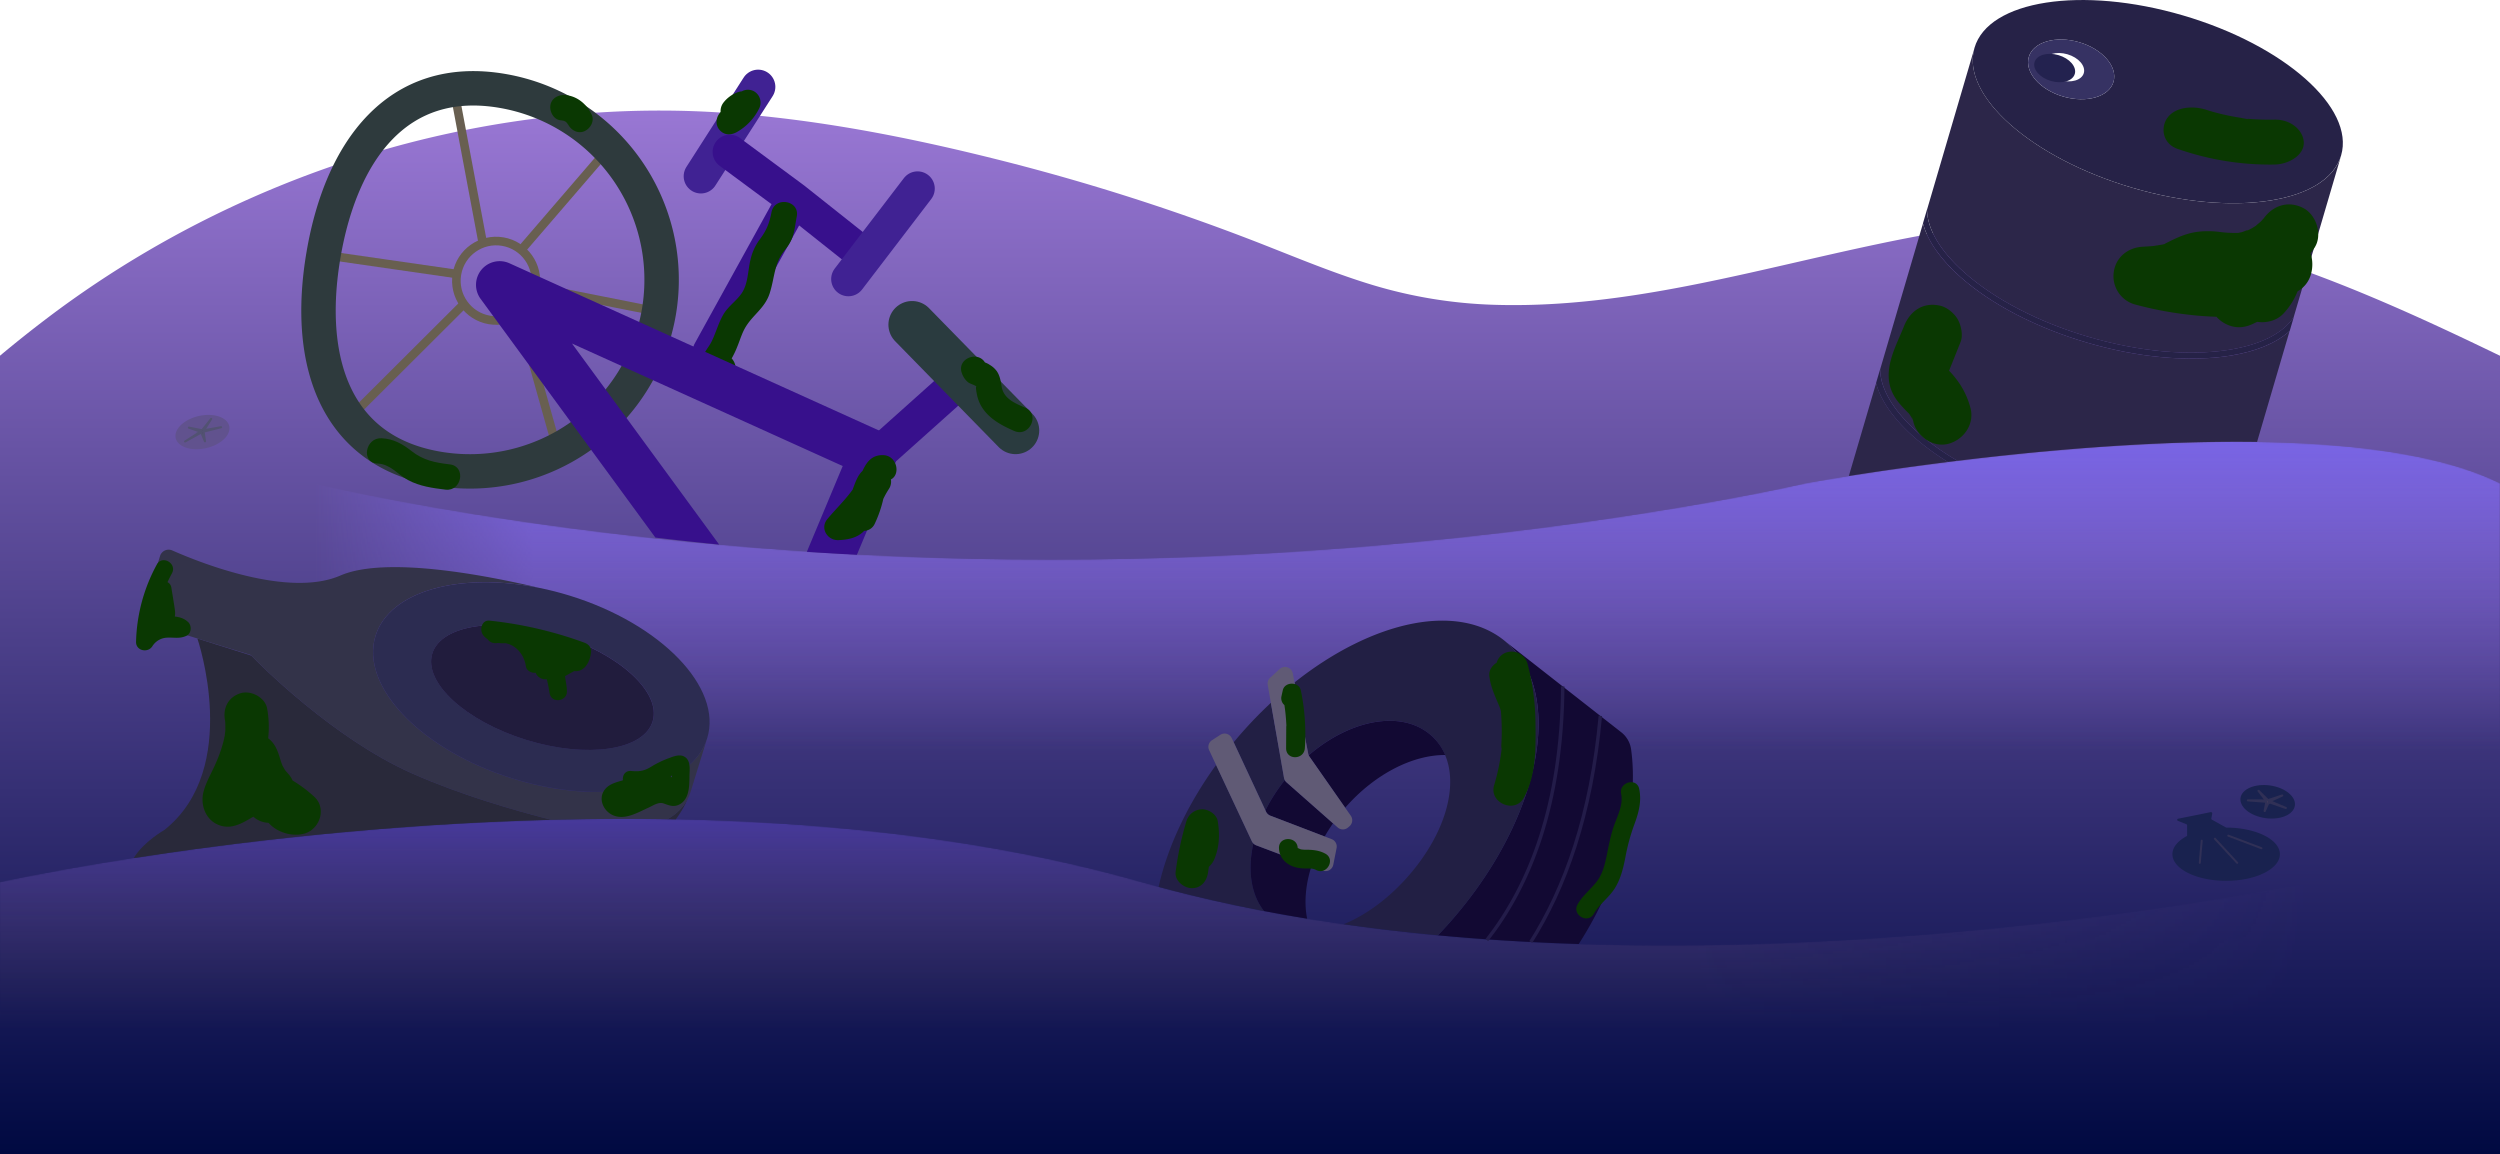 <svg id="pollution" xmlns="http://www.w3.org/2000/svg" xmlns:xlink="http://www.w3.org/1999/xlink" viewBox="0 0 1985.33 916.61"><defs><style>.cls-1{fill:url(#linear-gradient);}.cls-2{fill:url(#linear-gradient-2);}.cls-3{fill:url(#linear-gradient-3);}.cls-4{mask:url(#mask);}.cls-5{fill:url(#linear-gradient-4);}.cls-6{mask:url(#mask-2);}.cls-7{fill:url(#linear-gradient-5);}.cls-10,.cls-11,.cls-12,.cls-15,.cls-19,.cls-8,.cls-9{fill:none;}.cls-8{stroke:#685f50;stroke-width:6.83px;}.cls-10,.cls-12,.cls-19,.cls-29,.cls-30,.cls-32,.cls-8{stroke-miterlimit:10;}.cls-9{stroke:#37108c;}.cls-10,.cls-11,.cls-29,.cls-9{stroke-linecap:round;}.cls-11,.cls-9{stroke-linejoin:round;}.cls-11,.cls-12,.cls-9{stroke-width:27.34px;}.cls-10{stroke:#2a3b3f;stroke-width:37.59px;}.cls-11{stroke:#402293;}.cls-12{stroke:#2e3a3d;}.cls-13{fill:#0a3802;}.cls-14{fill:#37108c;}.cls-16{fill:#120933;}.cls-17{fill:#221f44;}.cls-18{fill:#605a75;}.cls-19{stroke:#231c49;stroke-width:2.73px;}.cls-20{fill:#2c2649;}.cls-21{fill:#262247;}.cls-22{fill:#363263;}.cls-23{fill:#23224f;}.cls-24{fill:#29293a;}.cls-25{fill:#333349;}.cls-26{fill:#2c2c51;}.cls-27{fill:#211c3d;}.cls-28{fill:#19224f;}.cls-29,.cls-30,.cls-32{fill:#483d59;stroke-width:1.58px;}.cls-29,.cls-30{stroke:#303056;}.cls-31{fill:#61528e;}.cls-32{stroke:#525272;}</style><linearGradient id="linear-gradient" x1="3973.82" y1="-845.19" x2="2138.26" y2="-845.19" gradientUnits="userSpaceOnUse"><stop offset="0" stop-color="#aa7e52" stop-opacity="0"/><stop offset="0.27" stop-color="#aa7e52"/></linearGradient><linearGradient id="linear-gradient-2" x1="2387.32" y1="-1105.87" x2="4123.59" y2="-1105.87" gradientUnits="userSpaceOnUse"><stop offset="0" stop-color="#aa7e52" stop-opacity="0"/><stop offset="0.1" stop-color="#aa7e52" stop-opacity="0.7"/></linearGradient><linearGradient id="linear-gradient-3" x1="3130.92" y1="-662.52" x2="3130.92" y2="-1491.38" gradientUnits="userSpaceOnUse"><stop offset="0" stop-color="#000941"/><stop offset="1" stop-color="#9977d4"/></linearGradient><mask id="mask" x="0" y="650.21" width="1835.56" height="167.45" maskUnits="userSpaceOnUse"><g transform="translate(-2138.26 1579.14)"><path class="cls-1" d="M2138.26-761.47V-878.63s509.88-113.15,906.45,0,929.11,0,929.11,0v117.16"/></g></mask><linearGradient id="linear-gradient-4" x1="3056.04" y1="-761.47" x2="3056.04" y2="-928.92" gradientUnits="userSpaceOnUse"><stop offset="0" stop-color="#aa7e52" stop-opacity="0"/><stop offset="1" stop-color="#7856ff" stop-opacity="0.3"/></linearGradient><mask id="mask-2" x="249.06" y="350.89" width="1736.27" height="244.74" maskUnits="userSpaceOnUse"><g transform="translate(-2138.26 1579.14)"><path class="cls-2" d="M4123.59-983.5v-211.8c-149.8-74.13-551.52,0-551.52,0s-258.74,60.61-599.18,60.61-585.56-60.61-585.56-60.61v211.8"/></g></mask><linearGradient id="linear-gradient-5" x1="3255.45" y1="-983.5" x2="3255.45" y2="-1228.25" gradientUnits="userSpaceOnUse"><stop offset="0" stop-color="#aa7eff" stop-opacity="0"/><stop offset="1" stop-color="#7f6bff"/></linearGradient></defs><title>seafloor</title><path class="cls-3" d="M3730.06-1401.88c-135.91,14.18-267.39,69.1-405.2,64.79a372.57,372.57,0,0,1-97-15.86c-33.19-10.07-65.1-23.82-97.44-36.25A1732.66,1732.66,0,0,0,2928.23-1453c-70.69-17.65-142.79-31.65-215.57-36.62-64.88-4.43-130-.16-194,11.63-123.51,22.76-242.33,75.38-342.46,151.14q-19.35,14.65-38,30.24v634.14H4123.59v-634.14C4002-1355.44,3864.62-1415.91,3730.06-1401.88Z" transform="translate(-2138.26 1579.14)"/><g class="cls-4"><path class="cls-5" d="M2138.26-761.47V-878.63s509.88-113.15,906.45,0,929.11,0,929.11,0v117.16" transform="translate(-2138.26 1579.14)"/></g><g class="cls-6"><path class="cls-7" d="M4123.59-983.5v-211.8c-149.8-74.13-551.52,0-551.52,0s-258.74,60.61-599.18,60.61-585.56-60.61-585.56-60.61v211.8" transform="translate(-2138.26 1579.14)"/></g><circle class="cls-8" cx="2532.33" cy="-1356.19" r="31.56" transform="translate(1305.53 2947.13) rotate(-80.33)"/><line class="cls-8" x1="360.51" y1="71.15" x2="383.43" y2="193.24"/><line class="cls-8" x1="368.43" y1="241.34" x2="277.38" y2="332.15"/><line class="cls-8" x1="362.95" y1="217.64" x2="256.91" y2="202.34"/><line class="cls-8" x1="413.94" y1="198.44" x2="483.67" y2="117.45"/><line class="cls-8" x1="412.16" y1="248.8" x2="442.75" y2="357.55"/><line class="cls-8" x1="523.25" y1="247.74" x2="425.18" y2="228.25"/><line class="cls-9" x1="765.4" y1="299.85" x2="696.97" y2="361.07"/><line class="cls-10" x1="724.31" y1="257.84" x2="806.49" y2="341.86"/><line class="cls-11" x1="556.6" y1="139.96" x2="602.06" y2="68.98"/><polyline class="cls-9" points="684.64 201.28 630.46 158.27 579.58 120.65 630.46 158.27 563.7 279.32"/><line class="cls-11" x1="728.66" y1="149.76" x2="673.73" y2="221.6"/><path class="cls-12" d="M2661.51-1331.4a152.18,152.18,0,0,1-175.58,124.45c-82.85-14.12-104.88-87-90.76-169.84s59-144.31,141.9-130.19A152.18,152.18,0,0,1,2661.51-1331.4Z" transform="translate(-2138.26 1579.14)"/><path class="cls-13" d="M2952.43-1255.36c-8.32-3.62-17.19-7.16-18.77-16.91-0.7-4.33-1.36-8.71-4-12.36a18.43,18.43,0,0,0-5.32-4.7,14.89,14.89,0,0,0-3.26-1.73l-0.73-.38c-6-9.52-22.76-2.57-18.11,9a15.85,15.85,0,0,0,4.75,6.83c1.66,1.33,5.26,2.11,6.85,3.52-1.21-.74.06,5.32,0.18,6a30.1,30.1,0,0,0,2.6,7.79c5.41,10.88,16.5,16.81,27.19,21.46C2955.81-1231.71,2964.45-1250.13,2952.43-1255.36Z" transform="translate(-2138.26 1579.14)"/><path class="cls-13" d="M2495.52-1210.35c-11.7-1.38-21-3.18-30.41-10.56-7.35-5.76-14.27-9.71-23.85-10.2-12.92-.66-16.49,19.39-3.42,20.05,10.74,0.55,15.61,8.37,24.5,13.17,9.12,4.92,19.61,6.39,29.76,7.59C2505.06-1188.76,2508.55-1208.81,2495.52-1210.35Z" transform="translate(-2138.26 1579.14)"/><path class="cls-13" d="M2608.16-1488c-3.88-8.39-11.6-14.94-21.1-15.66-5.29-.4-11,2.51-11.74,8.32-0.63,5,2.64,11.31,8.32,11.74,0.4,0,2.06.39,2.34,0.36a14.57,14.57,0,0,0,1.34.63,15.63,15.63,0,0,0,1.2,1.06c0.56,0.91,1.33,2.29.61,0.72,2.23,4.82,7.8,8.2,13.11,5.94C2607-1476.9,2610.55-1482.8,2608.16-1488Z" transform="translate(-2138.26 1579.14)"/><path class="cls-13" d="M2771-1407.22c2.5-12.86-17.56-16.27-20.05-3.42-1.73,8.91-4.06,14.73-9.53,21.88a42.22,42.22,0,0,0-7.07,15.45c-2.28,8.88-1.82,19.48-7.26,27.29-4.3,6.16-10.58,10.06-14.48,16.79s-5.86,14.55-9.39,21.58c-2.52,5-7.86,10.36-8,16.27-0.32,10.6,9.86,13.79,18.46,13.88,9.78,0.1,11.05-11.23,5.62-17a66.76,66.76,0,0,0,4.46-9.36c2-4.77,3.48-10,6-14.53,5.95-10.6,15.75-15.67,19.67-27.64,4.16-12.71,3.34-23.85,12.22-34.67C2769.18-1389.86,2768.8-1395.79,2771-1407.22Z" transform="translate(-2138.26 1579.14)"/><path class="cls-14" d="M2658.72-1152.23q23.94,2.89,50.64,5.54l-116.87-159.65,215,97.29L2779-1140.92q19.4,1.31,39.76,2.35l30.43-72.83a18.8,18.8,0,0,0-9.59-24.37l-296.78-134.3a18.8,18.8,0,0,0-22.34,5.28,18.8,18.8,0,0,0-.57,22.95Z" transform="translate(-2138.26 1579.14)"/><path class="cls-13" d="M2736.45-1506.94a10.06,10.06,0,0,0-9.12.36,10.79,10.79,0,0,0-3,.6,25.25,25.25,0,0,0-11.57,8.36,11,11,0,0,0-2.25,7.37l-0.93,1.23c-3,4-3.21,9.6.38,13.38,3.77,4,8.7,3.94,13.3,1.46a43.61,43.61,0,0,0,18.06-19.23A10.32,10.32,0,0,0,2736.45-1506.94Z" transform="translate(-2138.26 1579.14)"/><path class="cls-13" d="M2839.37-1217.72c-9-.1-13,5.75-16.18,12.57-3.55,3.2-5.44,8.43-7.2,13.11-0.21.56-.39,1.14-0.6,1.7-5.95,8.33-14.13,16.18-20.14,23.47s0.13,17,8.81,16.66c7.55-.26,15.24-1.82,20.44-7.35a9.55,9.55,0,0,0,8.36-5.53,94.16,94.16,0,0,0,6.85-19.81,71.15,71.15,0,0,1,4.41-7.88,10.44,10.44,0,0,0,1.64-7.63C2853.7-1202.32,2850.65-1217.59,2839.37-1217.72Z" transform="translate(-2138.26 1579.14)"/><path class="cls-15" d="M3349.13-945.53c-0.22.63-.43,1.26-0.66,1.89C3348.7-944.27,3348.91-944.9,3349.13-945.53Z" transform="translate(-2138.26 1579.14)"/><path class="cls-15" d="M3349.8-947.45c13.65-40.27,13.94-77.64-.68-103.65C3363.74-1025.06,3363.42-987.67,3349.8-947.45Z" transform="translate(-2138.26 1579.14)"/><path class="cls-15" d="M3133.61-909.32h0c-4.68,20.82-2.06,40.24,8.44,53.66h0C3131.55-869.08,3128.93-888.49,3133.61-909.32Z" transform="translate(-2138.26 1579.14)"/><path class="cls-15" d="M3191.07-989.66a133.27,133.27,0,0,0-13.53,10.25h0A133.25,133.25,0,0,1,3191.07-989.66Z" transform="translate(-2138.26 1579.14)"/><path class="cls-15" d="M3257.23-884c28.23-32.54,39.47-70.08,28.66-95.55-25.45-.18-55.79,14.83-79.36,41.85l4.48,6.4a6.26,6.26,0,0,1-1,8.32l-1.16,1a6.26,6.26,0,0,1-8.24,0l-3.73-3.29q-3.59,5.15-6.61,10.43l5.59,2.14a6.26,6.26,0,0,1,3.9,7.06l-2.62,13.25a6.26,6.26,0,0,1-8.36,4.64l-9-3.42c-4.72,14.76-5.93,29.15-3.42,41.62q14.45,2.37,29,4.44C3223.15-852.38,3241.49-865.87,3257.23-884Z" transform="translate(-2138.26 1579.14)"/><path class="cls-15" d="M3158.56-959.64a138.72,138.72,0,0,0-15.38,24h0a138.72,138.72,0,0,1,15.38-24h0Z" transform="translate(-2138.26 1579.14)"/><path class="cls-15" d="M3276.52-993.46l0.68,0.7Z" transform="translate(-2138.26 1579.14)"/><path class="cls-15" d="M3280.41-989c0.21,0.28.43,0.55,0.64,0.83C3280.85-988.46,3280.62-988.73,3280.41-989Z" transform="translate(-2138.26 1579.14)"/><path class="cls-15" d="M3282.61-985.86l0.32,0.53Z" transform="translate(-2138.26 1579.14)"/><path class="cls-15" d="M3278.48-991.36c0.26,0.3.53,0.6,0.79,0.91C3279-990.76,3278.75-991.06,3278.48-991.36Z" transform="translate(-2138.26 1579.14)"/><path class="cls-16" d="M3433.56-984.13a20.83,20.83,0,0,0-7.69-13.4L3334.62-1069q1.09,0.95,2.13,1.94l0.59,0.59c0.49,0.47,1,.95,1.45,1.43,0.26,0.27.5,0.54,0.75,0.82,0.4,0.43.8,0.85,1.19,1.29,0.25,0.28.48,0.57,0.72,0.85,0.38,0.44.76,0.88,1.13,1.33,0.22,0.27.43,0.56,0.65,0.83,0.37,0.47.75,0.94,1.11,1.43,0.18,0.24.34,0.48,0.51,0.72,0.39,0.54.78,1.07,1.15,1.62l0.36,0.55c0.41,0.62.82,1.23,1.21,1.86l0.2,0.34c0.43,0.71.86,1.42,1.27,2.15l0.08,0.14c14.62,26,14.34,63.38.68,103.65-0.22.64-.45,1.28-0.67,1.92s-0.43,1.26-.66,1.89c-11.23,31.39-30.46,64.32-56.9,94.79q-5.59,6.45-11.39,12.48c37.35,3.49,74.77,5.72,111.81,6.92C3427.57-884.9,3439.45-942.09,3433.56-984.13Z" transform="translate(-2138.26 1579.14)"/><path class="cls-17" d="M3133.61-909.32a6.24,6.24,0,0,1-1.22-1.72L3104-971.69c-23.26,32.21-38.75,65.92-45.65,96.86,27.36,7.4,55.33,13.76,83.68,19.18C3131.55-869.08,3128.93-888.5,3133.61-909.32Z" transform="translate(-2138.26 1579.14)"/><path class="cls-17" d="M3158.56-959.64a6.25,6.25,0,0,1-.64-1.83L3147.51-1021a337,337,0,0,0-24.76,25.67c-1.62,1.86-3.19,3.74-4.76,5.62l25.19,54A138.72,138.72,0,0,1,3158.56-959.64Z" transform="translate(-2138.26 1579.14)"/><path class="cls-17" d="M3348.47-943.64c0.23-.63.44-1.26,0.66-1.89s0.45-1.28.67-1.92c13.62-40.22,13.95-77.61-.68-103.65l-0.08-.14c-0.41-.73-0.84-1.44-1.27-2.15l-0.2-.34c-0.39-.63-0.8-1.25-1.21-1.86l-0.36-.55c-0.37-.55-0.76-1.08-1.15-1.62-0.17-.24-0.34-0.48-0.51-0.72-0.36-.48-0.74-1-1.11-1.43-0.22-.28-0.42-0.56-0.65-0.83-0.37-.45-0.75-0.89-1.13-1.33-0.24-.28-0.47-0.57-0.72-0.85-0.39-.44-0.79-0.86-1.19-1.29-0.25-.27-0.5-0.55-0.75-0.82-0.47-.49-1-1-1.45-1.43l-0.59-.59q-1-1-2.13-1.94c-37.51-32.54-106.23-17.55-168.32,31.8l10.87,56.57a6.26,6.26,0,0,0,.37,1.22,133.27,133.27,0,0,1,13.53-10.25c30.07-19.8,63.22-23.24,83.29-5.83,0.75,0.65,1.46,1.33,2.16,2l0.68,0.7q0.66,0.69,1.29,1.4c0.27,0.3.53,0.6,0.79,0.91,0.39,0.47.77,1,1.14,1.44,0.21,0.28.43,0.55,0.64,0.83,0.55,0.75,1.06,1.53,1.56,2.32l0.32,0.53a47.56,47.56,0,0,1,3,5.76h-0.08c10.81,25.47-.43,63-28.66,95.55-15.74,18.14-34.08,31.63-51.93,38.86q37.26,5.31,74.88,8.78,5.78-6,11.39-12.48C3318-879.32,3337.24-912.25,3348.47-943.64Z" transform="translate(-2138.26 1579.14)"/><path class="cls-16" d="M3178.19-978.22l28.34,40.51c23.57-27,53.91-42,79.36-41.85H3286a47.56,47.56,0,0,0-3-5.76l-0.32-.53c-0.5-.79-1-1.56-1.56-2.32-0.21-.28-0.43-0.55-0.64-0.83-0.37-.49-0.75-1-1.14-1.44-0.26-.31-0.52-0.61-0.79-0.91q-0.63-.71-1.29-1.4l-0.68-.7c-0.7-.69-1.41-1.37-2.16-2-20.06-17.41-53.22-14-83.29,5.83a133.25,133.25,0,0,0-13.53,10.25A6.26,6.26,0,0,0,3178.19-978.22Z" transform="translate(-2138.26 1579.14)"/><path class="cls-16" d="M3179.71-891.21l-43.87-16.63a6.24,6.24,0,0,1-2.23-1.48c-4.68,20.82-2.06,40.24,8.44,53.66q17,3.26,34.25,6.07C3173.79-862.06,3175-876.45,3179.71-891.21Z" transform="translate(-2138.26 1579.14)"/><path class="cls-16" d="M3158.56-959.64a138.72,138.72,0,0,0-15.38,24l0.51,1.09a6.26,6.26,0,0,0,3.44,3.2l43.1,16.5q3-5.27,6.61-10.43l-36.89-32.55A6.25,6.25,0,0,1,3158.56-959.64Z" transform="translate(-2138.26 1579.14)"/><path class="cls-18" d="M3133.61-909.32h0a6.24,6.24,0,0,0,2.23,1.48l43.87,16.63,9,3.42a6.26,6.26,0,0,0,8.36-4.64l2.62-13.25a6.26,6.26,0,0,0-3.9-7.06l-5.59-2.14-43.1-16.5a6.26,6.26,0,0,1-3.44-3.2l-0.51-1.09h0l-25.19-54-1.54-3.31a6.26,6.26,0,0,0-9.08-2.61l-6.59,4.27a6.26,6.26,0,0,0-2.27,7.91l5.5,11.76L3132.39-911A6.24,6.24,0,0,0,3133.61-909.32Z" transform="translate(-2138.26 1579.14)"/><path class="cls-18" d="M3158.56-959.64h0a6.25,6.25,0,0,0,1.39,1.78l36.89,32.55,3.73,3.29a6.26,6.26,0,0,0,8.24,0l1.16-1a6.26,6.26,0,0,0,1-8.32l-4.48-6.4-28.34-40.51a6.26,6.26,0,0,1-.65-1.19h0a6.26,6.26,0,0,1-.37-1.22l-10.87-56.57-1.38-7.19a6.26,6.26,0,0,0-10.35-3.46L3147-1041a6.26,6.26,0,0,0-2,5.72l2.49,14.25,10.42,59.53A6.25,6.25,0,0,0,3158.56-959.64Z" transform="translate(-2138.26 1579.14)"/><path class="cls-19" d="M3319-832.58c34.36-43.87,59.59-107.91,60.28-201.4" transform="translate(-2138.26 1579.14)"/><path class="cls-19" d="M3353.92-831.05c27.07-42.83,48.07-100.89,55.22-179.58" transform="translate(-2138.26 1579.14)"/><path class="cls-13" d="M3357.64-1002.26a191.47,191.47,0,0,0-6.37-50,13.1,13.1,0,0,0-15.87-9,11.91,11.91,0,0,0-8.56,8.34c-3.68,2.35-6.42,6.31-5.87,10.68,1.1,8.65,4.4,15.55,7.75,23.5a34.39,34.39,0,0,1,1.45,4.25,186.67,186.67,0,0,1,.34,26.92,10.32,10.32,0,0,0,.27,3.05,167,167,0,0,1-6,29c-4.18,13.92,16.52,22.83,23.58,9.94,8.33-15.22,9.34-32.31,9.32-49.31C3357.72-997.34,3357.7-999.8,3357.64-1002.26Z" transform="translate(-2138.26 1579.14)"/><path class="cls-13" d="M3105.31-927c-0.91-5.5-7.21-9.47-12.44-9.47a13.24,13.24,0,0,0-12.44,9.47,247.85,247.85,0,0,0-8.56,40.29c-0.93,6.92,6.59,12.9,12.9,12.9,7.74,0,12-6,12.9-12.9q0.28-2.05.61-4.1a17,17,0,0,0,4.48-6.44C3106.67-906.83,3107-916.84,3105.31-927Z" transform="translate(-2138.26 1579.14)"/><path class="cls-13" d="M3171.3-1030.89c-1.46-7.12-12.86-7.08-14.35,0l-1,4.53a7.24,7.24,0,0,0,2.31,7.17,152.73,152.73,0,0,1,1.56,16.26,8.4,8.4,0,0,0-.11,1.24l-0.11,16.7c-0.06,9.66,14.24,9.47,14.88,0A170.61,170.61,0,0,0,3171.3-1030.89Z" transform="translate(-2138.26 1579.14)"/><path class="cls-13" d="M3190.77-901.2c-4.45-2.45-9-3-14-3.15a26.31,26.31,0,0,1-5.28-.27c-1.07-.24-2.68-1.26-2.68-1-0.28-9.56-15.16-9.6-14.88,0,0.21,7,4.66,12.05,11.06,14.53a27.29,27.29,0,0,0,8.65,1.61c3.2,0.16,6.75-.44,9.66,1.16C3191.65-883.73,3199.17-896.58,3190.77-901.2Z" transform="translate(-2138.26 1579.14)"/><path class="cls-13" d="M3440-952.63c-1.93-9.38-16.27-5.41-14.35,4,1.72,8.4-2.65,16.87-5.45,24.58s-4.27,15.87-5.94,24c-1.54,7.53-3.38,15.23-8.27,21.37s-11,10.85-14.9,17.74c-4.73,8.34,8.12,15.85,12.85,7.51,4.15-7.33,11.33-12.34,16.05-19.31,5-7.39,7.22-16.31,8.93-25a162.16,162.16,0,0,1,6.87-25.75C3439.4-933.07,3442.13-942.37,3440-952.63Z" transform="translate(-2138.26 1579.14)"/><path class="cls-20" d="M3658-1232.29c-16.06-14.23-26.17-28.82-29.85-42.65l3.2-10.89c0.24,15.51,10.51,32.89,29.8,50a201.35,201.35,0,0,0,31.63,22.62c68.1-8.32,155.78-16.16,237.89-15l25.85-88.07c-10.56,9.65-27,16.46-48.16,19.75-32.44,5-72.45,1.3-112.67-10.51s-75.9-30.3-100.47-52.06c-16.06-14.23-26.17-28.82-29.85-42.65l3.2-10.89c0.24,15.51,10.51,32.89,29.8,50,24.06,21.31,59.1,39.45,98.66,51.06s78.84,15.3,110.6,10.37c25.5-4,43.52-13,52.1-26l1.34-4.55,36.39-123.94c-11.1,37.79-85.27,49.3-165.66,25.7s-136.58-73.37-125.48-111.17l-36.39,123.94-35.32,120.31h0l-28.11,95.76c19.7-3.12,46.84-7.14,78.67-11.12A200.12,200.12,0,0,1,3658-1232.29Z" transform="translate(-2138.26 1579.14)"/><path class="cls-21" d="M3831.75-1430c80.4,23.6,154.57,12.1,165.66-25.7s-45.09-87.57-125.48-111.17-154.57-12.1-165.66,25.7S3751.35-1453.61,3831.75-1430Zm-82.36-103.91c3.5-11.92,21.39-17.16,40-11.71s30.78,19.53,27.28,31.45-21.39,17.16-40,11.71S3745.89-1522,3749.39-1533.92Z" transform="translate(-2138.26 1579.14)"/><path class="cls-22" d="M3776.68-1502.47c18.57,5.45,36.46.21,40-11.71s-8.72-26-27.28-31.45-36.46-.21-40,11.71S3758.11-1507.92,3776.68-1502.47Zm-15.6-28c1.66-5.66,10.16-8.16,19-5.57s14.63,9.28,13,14.95-10.16,8.16-19,5.57S3759.41-1524.83,3761.07-1530.49Z" transform="translate(-2138.26 1579.14)"/><ellipse class="cls-23" cx="3777.05" cy="-1525.8" rx="10.69" ry="16.65" transform="matrix(0.28, -0.96, 0.96, 0.28, 2038.87, 4107.23)"/><path class="cls-21" d="M3907.6-1301.23c-31.76,4.93-71,1.24-110.6-10.37s-74.6-29.75-98.66-51.06c-19.29-17.09-29.56-34.47-29.8-50l-3.2,10.89c3.67,13.83,13.78,28.42,29.85,42.65,24.57,21.77,60.25,40.26,100.47,52.06s80.23,15.54,112.67,10.51c21.21-3.29,37.6-10.1,48.16-19.75l0.12-.11,3.24-11-0.16.22C3951.12-1314.28,3933.09-1305.19,3907.6-1301.23Z" transform="translate(-2138.26 1579.14)"/><path class="cls-21" d="M3631.3-1285.83l-3.2,10.89c3.67,13.83,13.78,28.42,29.85,42.65a200.12,200.12,0,0,0,27.16,20l7.62-.94a201.35,201.35,0,0,1-31.63-22.62C3641.81-1252.94,3631.54-1270.32,3631.3-1285.83Z" transform="translate(-2138.26 1579.14)"/><path class="cls-13" d="M3967.6-1413.8c-11.86-6.26-24-2.37-31.61,8-0.66.68-1.26,1.43-1.92,2.11-1.32,1.37-3,2.52-4.35,3.86-0.95.59-1.88,1.2-2.85,1.76-0.8.46-1.62,0.89-2.44,1.31-1.9.3-4.21,1.54-6,2-0.85.21-1.72,0.36-2.58,0.56a91.5,91.5,0,0,1-14.72-.72,70.2,70.2,0,0,0-17.75-.13c-7.57,1-14.11,3.6-21,7-1.28.64-2.57,1.27-3.85,1.93a4.25,4.25,0,0,0-1.22.75c-1.84.55-4.29,0.81-5.49,1.06l-0.4.08c-0.91,0-2.21.37-2.92,0.43-2.91.27-5.83,0.43-8.75,0.6-11.66.68-21.31,8.36-22.9,20.22a23.31,23.31,0,0,0,16.7,25.58,284.86,284.86,0,0,0,42.71,8.16q9.49,1.14,19.05,1.53l3.1,0.12a25,25,0,0,0,9,6.45c7.14,3,13.89,2.23,20.75-1.18,0.85-.42,1.74-0.83,2.63-1.24,7.33,1.09,15.22-.89,20.51-6.23a55.63,55.63,0,0,0,11.52-18,22.24,22.24,0,0,0,10.68-13.71,28.66,28.66,0,0,0-.38-16.66q1.45-1.82,2.8-3.72C3983.05-1391.87,3978.05-1408.27,3967.6-1413.8Zm-43.18,17-0.23.12C3921.08-1395.09,3922.66-1396.44,3924.42-1396.78Z" transform="translate(-2138.26 1579.14)"/><path class="cls-13" d="M3702.94-1255.68a64.57,64.57,0,0,0-8.38-18.57,78.23,78.23,0,0,0-7.68-9.68c-0.26-.27-0.53-0.52-0.8-0.78,0.52-1.36,1.08-2.71,1.62-4.06l7.55-18.89c2.1-5.26.38-13.3-2.35-18-2.83-4.84-8.38-9.45-13.93-10.72-13.47-3.07-23.82,4.13-28.68,16.29-5.86,14.67-15.29,31-11.16,47.3,2.26,8.94,8,14.91,14.22,21.23,0.25,0.25.64,0.58,1,1l0.35,0.52q0.68,1,1.28,2t1.15,2.11c0.19,0.39.32,0.64,0.39,0.76,0.17,0.75.3,1.46,0.42,1.87,3.36,11.72,16.61,20.19,28.68,16.29C3698.57-1230.85,3706.54-1243.12,3702.94-1255.68Zm-46.47,7.84a5.19,5.19,0,0,1,1,2.42C3657.33-1245.84,3657-1246.63,3656.47-1247.84Z" transform="translate(-2138.26 1579.14)"/><path class="cls-13" d="M3967.76-1466.3c-0.55-9.46-10.25-18.1-23.32-17.84-5.12.1-10.24,0-15.36-.25-1.5-.09-3-0.21-4.5-0.31-3.39-.22-0.33.36,0.64,0.17-1.42.35-6.74-.94-7.85-1.11q-7.53-1.16-14.88-2.91-3.45-.83-6.85-1.78c-1.22-.35-2.43-0.72-3.65-1.08l-0.81-.28c-11.1-3.81-25.59-2.74-31.9,6.4-5.38,7.79-3.52,20.33,8.36,24.41a222.05,222.05,0,0,0,76.78,12.41C3956.63-1448.7,3968.33-1456.49,3967.76-1466.3Z" transform="translate(-2138.26 1579.14)"/><path class="cls-24" d="M2685.94-948.21h0l0,0.12Z" transform="translate(-2138.26 1579.14)"/><path class="cls-24" d="M2668.31-928.56l6.59,0.12a85.12,85.12,0,0,0,10.72-19C2682-938.82,2675.69-932.78,2668.31-928.56Z" transform="translate(-2138.26 1579.14)"/><path class="cls-24" d="M2465.32-965.07c-62.83-27.92-121.54-87.31-127.52-93.46L2295-1072.1s35.37,102.91-26.1,152c0,0-16.57,9.3-24.48,22.41,80.17-12.45,198.87-27,331.85-30.4C2546.79-935.56,2503.72-948,2465.32-965.07Z" transform="translate(-2138.26 1579.14)"/><path class="cls-25" d="M2465.32-965.07c38.4,17.06,81.46,29.51,110.92,37,30.05-.77,60.83-1,92.07-0.46,7.38-4.22,13.65-10.25,17.3-18.85l0.28-.68,0-.12c0.39-1,.76-2,1.08-3l12.84-41.65c-12.37,40.13-81.36,54.49-154.09,32.07S2424.1-1034,2436.47-1074.09c11-35.7,66.82-51,130.22-38.16-40.47-9.62-121.69-25.67-158.1-9.85-41.07,17.85-110.88-9.92-133.52-19.92a7.15,7.15,0,0,0-9.72,4.44L2251.6-1093a7.16,7.16,0,0,0,4.73,8.95l81,25,0.51,0.53C2343.78-1052.38,2402.49-993,2465.32-965.07Z" transform="translate(-2138.26 1579.14)"/><path class="cls-26" d="M2436.47-1074.09C2424.1-1034,2473-983.25,2545.77-960.83s141.72,8.06,154.09-32.07-36.56-90.84-109.29-113.26c-8-2.47-16-4.5-23.87-6.09C2503.29-1125.09,2447.48-1109.79,2436.47-1074.09Zm145.49-.76c48.32,14.89,81.74,45.61,74.65,68.61s-52,29.57-100.32,14.68-81.74-45.61-74.65-68.61S2533.64-1089.74,2582-1074.84Z" transform="translate(-2138.26 1579.14)"/><ellipse class="cls-27" cx="2569.12" cy="-1033.2" rx="43.58" ry="91.55" transform="translate(661.43 3305.41) rotate(-72.87)"/><path class="cls-13" d="M2387.91-946.32a104.58,104.58,0,0,0-17.31-13,18.45,18.45,0,0,0-3.53-5.41s-1.3-1.53-1.86-2.13-1.39-2.11-1.51-2.32-0.84-1.54-1.26-2.31c-0.23-.7-1-2.72-1-2.71-2-6.49-3.59-12.81-8.88-17.56-0.44-.39-0.88-0.75-1.34-1.09a82,82,0,0,0-.81-23.57c-1.62-9-13-14.84-21.36-12.13-9.61,3.11-13.87,11.76-12.13,21.36q0.59,3.21.15,0.88l0.12,1.84c0,1.85.07,3.69,0,5.54,0,0.19-.47,3.73-0.39,3.56q-0.43,2.35-1,4.67a100.56,100.56,0,0,1-3.32,10.65c-0.57,1.56-1.19,3.1-1.82,4.64-0.24.52-1.27,2.91-1.4,3.21-3.11,7-7.34,14.15-9.31,21.53-3,11.16,2,23.89,13.76,27.28,9.64,2.77,17.74-2.6,25.74-7.18a19,19,0,0,0,12,4.86l0.23,0.18c6.82,7.6,19,11.13,28.65,8.27C2392.32-920.89,2397.76-937.22,2387.91-946.32Z" transform="translate(-2138.26 1579.14)"/><path class="cls-13" d="M2602.57-1068.7a315.14,315.14,0,0,0-75.45-17.57c-6.55-.71-8.38,7.79-4.91,11.86a15.69,15.69,0,0,0,3.34,2.93c1.59,2.55,4.7,3.42,7.74,3l0.5-.06a30,30,0,0,0,5.81.16c8.73,1.62,15,9.34,16.3,18.46,0.47,3.35,4.48,5.49,7.79,5.06a7.5,7.5,0,0,0,1.09,2,8.47,8.47,0,0,0,7.67,3.13c1.34,4.58,2,10.11,2.39,11.66,1.86,7.69,13.58,5.92,13.64-1.85,0-4.18-1.06-8.17-1.49-12.27,2.13-1.16,4.22-2.42,6.24-3.44a7.71,7.71,0,0,0,1-.61c8.38,1.09,13-7.87,13.45-15.72C2607.86-1065.23,2605.34-1067.67,2602.57-1068.7Z" transform="translate(-2138.26 1579.14)"/><path class="cls-13" d="M2682.63-977.67c-4-3.12-9.36-.83-13.57.74a78.6,78.6,0,0,0-13.64,6.64c-5.58,3.43-9.37,4-15.88,3.41-4.89-.42-7.07,3.57-6.59,7.39l-2.75.8c-4.12,1.22-8.3,2.67-11.19,6-6.14,7.14-2,17.34,5.93,20.9,9.54,4.27,19.82-2.19,28.38-6,3.61-1.63,7.89-4.7,11.82-3.34,4.34,1.5,7.93,3.2,12.46.94,8.3-4.14,8.08-15.12,8.19-23C2685.87-967.91,2686.85-974.41,2682.63-977.67Zm-10.82,15.91c-0.33-.34-0.67-0.66-1-1l1.09-.47c0,0.5,0,1,0,1.49Z" transform="translate(-2138.26 1579.14)"/><path class="cls-13" d="M2287.7-1085.08c-3.16-3-6.69-4-10.63-4.45,0.55-2.44.12-5.09-.28-7.68-0.8-5.21-1.67-10.41-2.51-15.61a5.73,5.73,0,0,0-3-4q1.64-3.53,3.51-7c4.29-7.85-7.7-14.87-12-7a134.66,134.66,0,0,0-16.48,61.38c-0.18,7.14,9.37,9.12,12.94,3.51a14.41,14.41,0,0,1,11.05-6.78c5.85-.46,10.29,1.1,15.95-1.48C2290.35-1076,2290.71-1082.25,2287.7-1085.08Z" transform="translate(-2138.26 1579.14)"/><path class="cls-28" d="M3875.11-915.34v-8.43a0.94,0.94,0,0,0-.65-0.84l-6.56-2.64a0.89,0.89,0,0,1,.24-1.75l25.49-5.17a1.1,1.1,0,0,1,1.46,1.05l-0.76,4a0.87,0.87,0,0,0,.49.91l11,6.12a1.39,1.39,0,0,0,.66.17c23.4,0.1,42.31,9.53,42.31,21.14s-19.1,21.14-42.67,21.14-42.67-9.47-42.67-21.14c0-5.63,4.44-10.74,11.68-14.53" transform="translate(-2138.26 1579.14)"/><path class="cls-28" d="M3960.39-938.08c-2.24,7-13.58,10.65-25.33,8.26s-19.47-10-17.24-16.93,13.58-10.65,25.33-8.26S3962.63-945,3960.39-938.08Z" transform="translate(-2138.26 1579.14)"/><line class="cls-29" x1="1748.44" y1="667.62" x2="1746.91" y2="685.21"/><line class="cls-29" x1="1758.92" y1="666.05" x2="1776.63" y2="685.21"/><line class="cls-29" x1="1769.54" y1="663.62" x2="1795.89" y2="673.61"/><path class="cls-30" d="M3939.6-943.81l11-3.62c0.06,0,.13,0,0.07.06l-9.68,4.45s0,0,0,.06l12.54,5.34c0.06,0,0,.08-0.05.06l-13.41-4.61a0.07,0.07,0,0,0-.08,0l-3.23,7s-0.12,0-.11,0l1.37-7.35a0.05,0.05,0,0,0-.06,0l-14.54-1.09c-0.07,0-.08-0.07,0-0.07l14.22,0.11s0.06,0,0,0l-5.81-7.6s0.06-.07.1,0l7.5,7.4A0.09,0.09,0,0,0,3939.6-943.81Z" transform="translate(-2138.26 1579.14)"/><path class="cls-31" d="M2320.49-1239.44c0.36,7.3-9,14.75-20.81,16.64s-21.74-2.49-22.09-9.78,9-14.75,20.81-16.64S2320.14-1246.73,2320.49-1239.44Z" transform="translate(-2138.26 1579.14)"/><path class="cls-32" d="M2298.69-1237.44l7.26-9.08s0.13,0,.09,0l-5.67,9s0,0,0,0l13.42-2.39c0.07,0,.06.06,0,0.08l-13.75,3.49a0.07,0.07,0,0,0-.06.06l1.11,7.6s-0.09.08-.11,0l-2.88-6.9a0.05,0.05,0,0,0-.07,0l-12.77,7.05c-0.06,0-.11,0,0-0.05l12-7.69s0-.05,0-0.06l-9-3.18c-0.05,0,0-.09.07-0.08l10.33,2.08A0.09,0.09,0,0,0,2298.69-1237.44Z" transform="translate(-2138.26 1579.14)"/></svg>